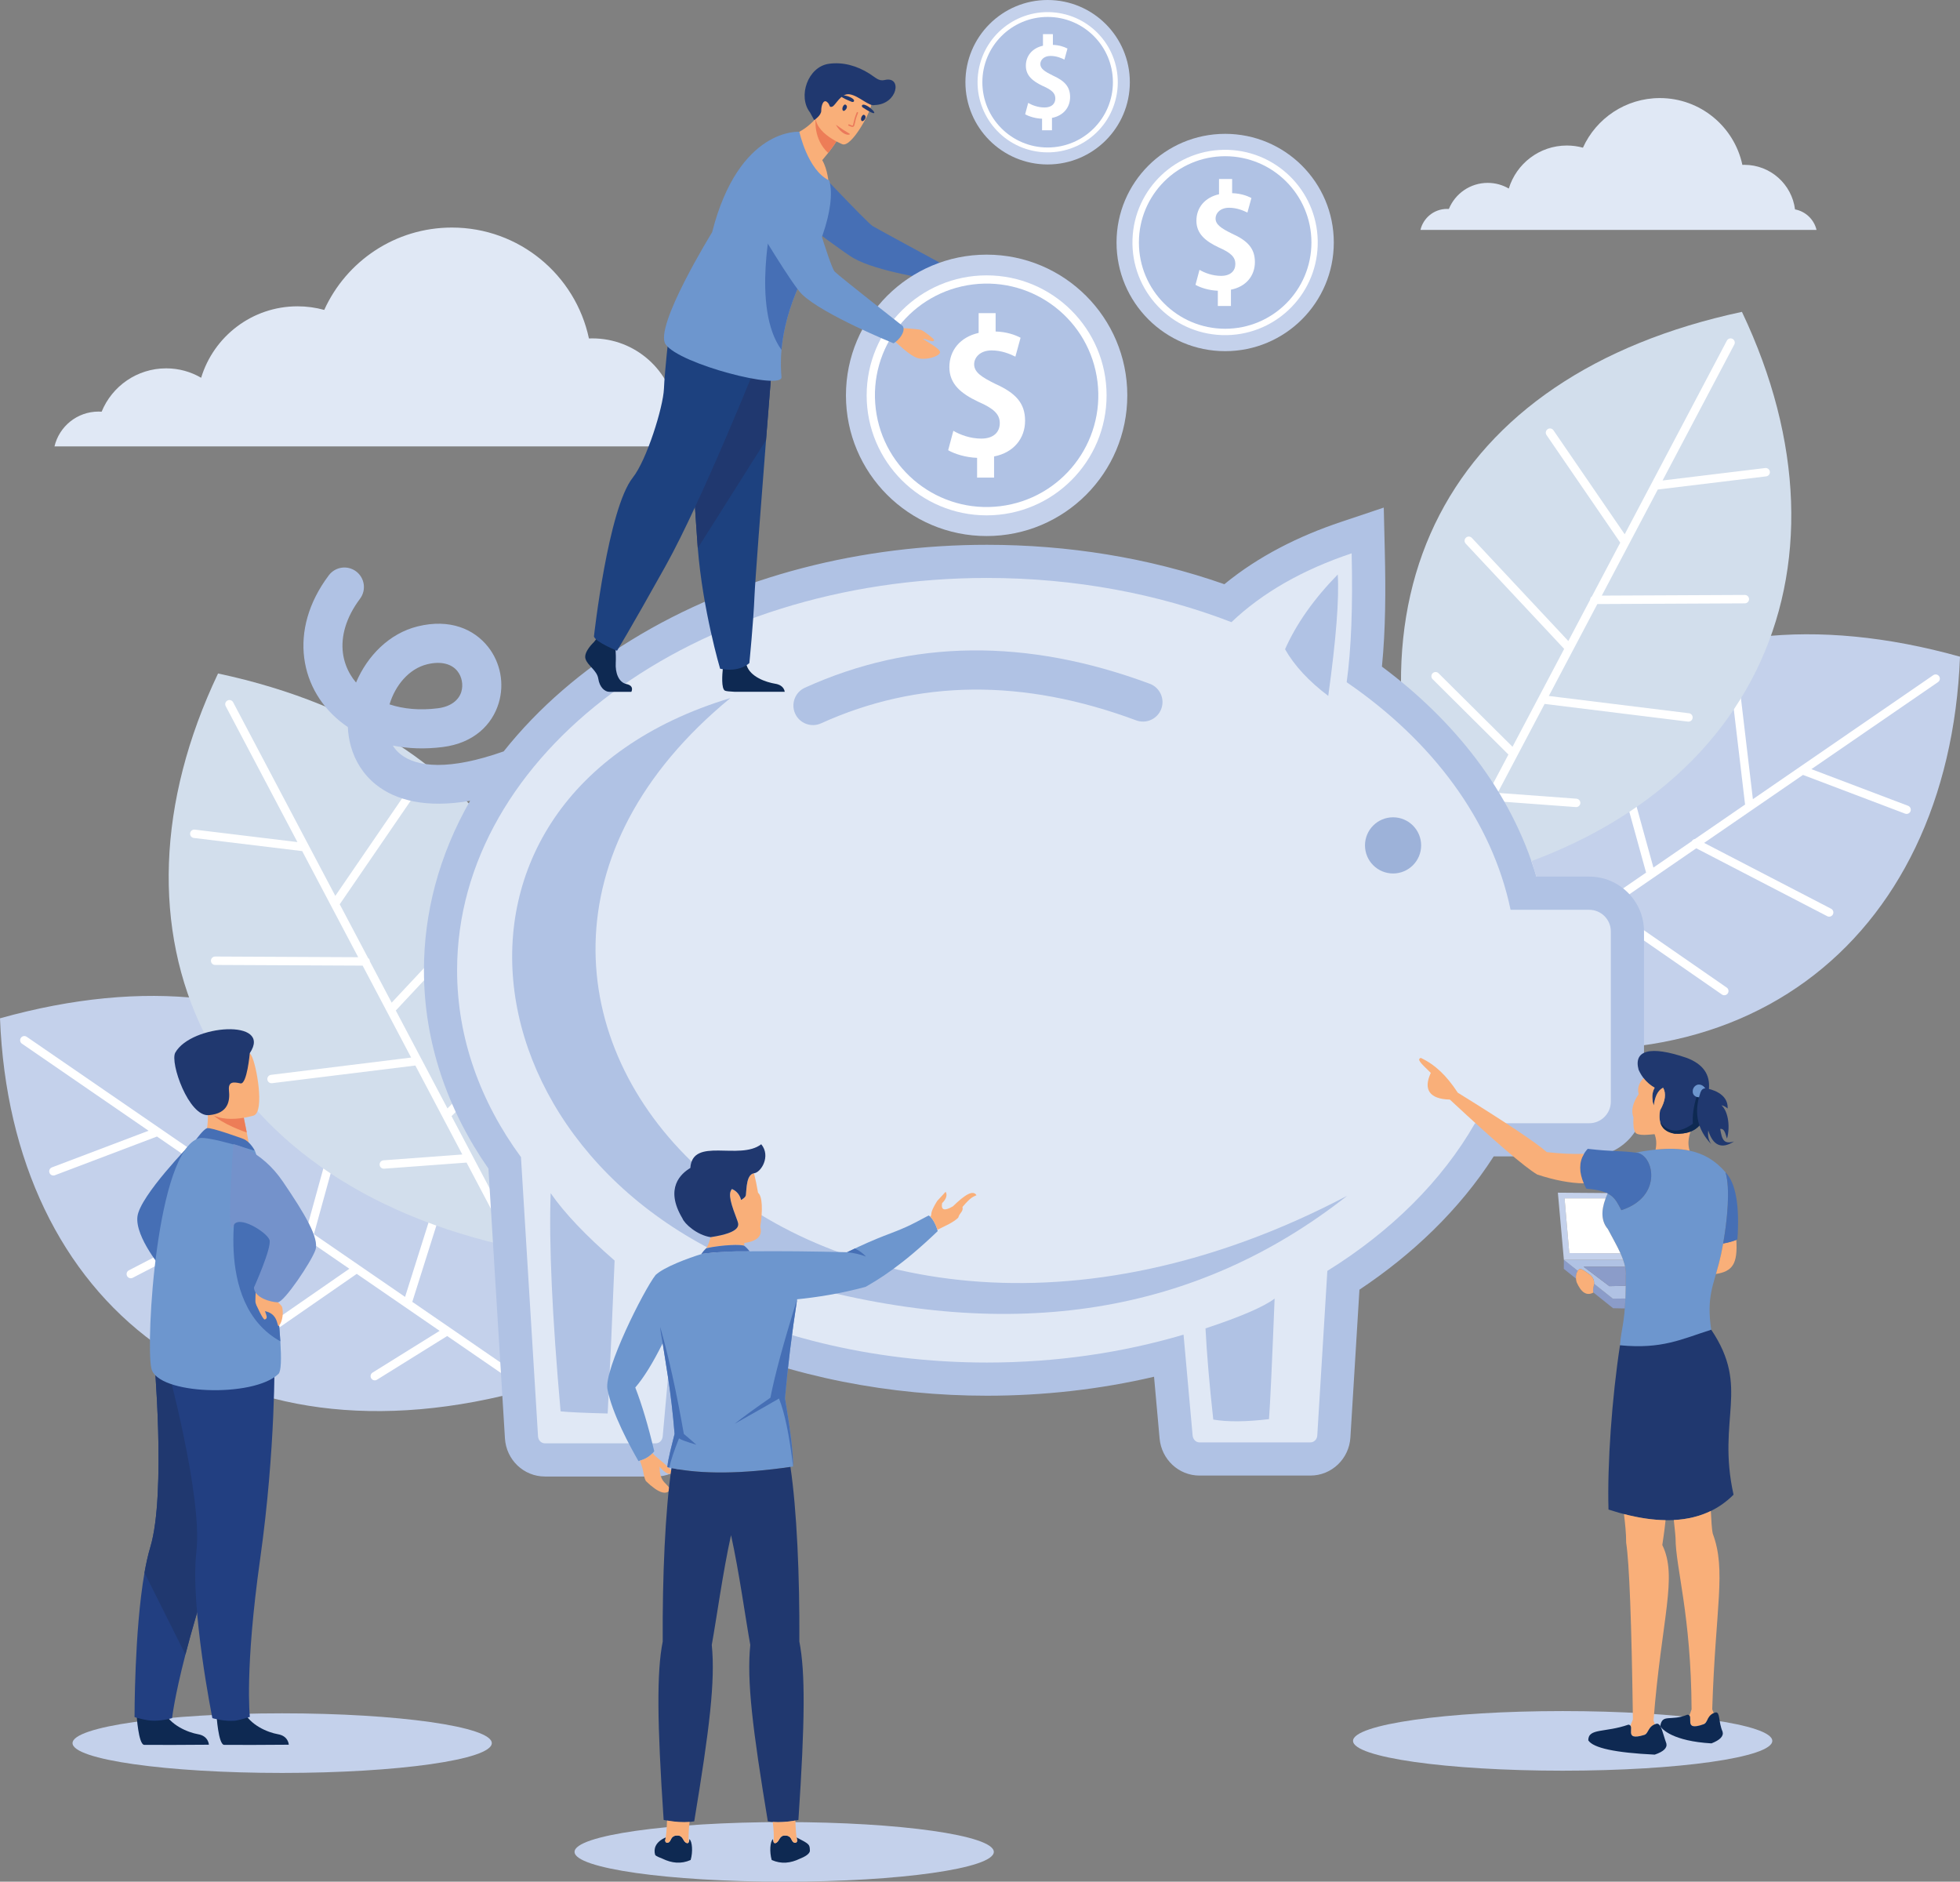 <?xml version="1.0" encoding="UTF-8"?><svg id="a" xmlns="http://www.w3.org/2000/svg" viewBox="0 0 1757.12 1686.57"><rect x="0" y="0" width="1757.12" height="1686.57" fill="#808080" stroke="none"/><path d="M0,912.71c9.98,256.06,200.59,409.49,475.97,331.83C445.83,969.09,261.25,839.74,0,912.71Z" style="fill:#c4d1eb; fill-rule:evenodd;"/><path d="M19.68,935.47c-1.71-1.18-2.15-3.52-.97-5.23,1.17-1.72,3.52-2.15,5.23-.97l161.72,111.15,13.28-112.19c.25-2.06,2.12-3.55,4.18-3.29,2.07,.24,3.54,2.12,3.3,4.18l-13.74,116.12,44.91,30.87c1.15,.15,2.22,.84,2.82,1.94l34.43,23.67,33.68-122.04c.55-2,2.63-3.18,4.63-2.62,2,.55,3.18,2.62,2.62,4.62l-34.37,124.55,40.36,27.73c.14,.09,.27,.18,.4,.28l40.99,28.17,28.14-89.17c.63-1.98,2.74-3.08,4.72-2.46,1.98,.63,3.08,2.74,2.45,4.72l-28.83,91.35,108.47,74.56c1.71,1.18,2.15,3.52,.97,5.23-1.18,1.71-3.52,2.15-5.23,.97l-72.93-50.13-62.92,39.15c-1.76,1.11-4.08,.57-5.18-1.19-1.1-1.76-.57-4.08,1.19-5.18l60.14-37.43-74.3-51.07-106.42,73.69c-1.71,1.19-4.06,.76-5.25-.95-1.19-1.71-.76-4.07,.96-5.25l104.07-72.07-38.19-26.24-.16-.11-38.44-26.42-117.41,60.87c-1.85,.96-4.13,.24-5.08-1.61-.96-1.85-.23-4.13,1.62-5.08l113.84-59.02-42.73-29.36-.22-.15-45.68-31.4-91.54,34.7c-1.94,.74-4.11-.25-4.85-2.18-.74-1.94,.24-4.11,2.18-4.85l86.67-32.85-113.52-78.03Z" style="fill:#fff; fill-rule:evenodd;"/><path d="M1757.12,588.58c-9.98,256.06-200.59,409.5-475.98,331.84,30.14-275.44,214.73-404.79,475.98-331.84Z" style="fill:#c4d1eb; fill-rule:evenodd;"/><path d="M1737.43,611.35c1.71-1.18,2.15-3.52,.97-5.23-1.18-1.71-3.52-2.15-5.23-.97l-161.72,111.15-13.28-112.19c-.25-2.06-2.12-3.54-4.19-3.3-2.06,.25-3.54,2.12-3.29,4.19l13.75,116.12-44.91,30.87c-1.16,.15-2.22,.84-2.82,1.94l-34.44,23.67-33.68-122.04c-.55-2-2.63-3.18-4.63-2.63-2,.56-3.18,2.63-2.63,4.63l34.37,124.55-40.36,27.74c-.14,.08-.27,.17-.4,.28l-40.99,28.17-28.13-89.17c-.63-1.98-2.74-3.08-4.72-2.45-1.98,.63-3.08,2.74-2.45,4.72l28.82,91.36-108.47,74.56c-1.71,1.17-2.15,3.52-.98,5.23,1.18,1.72,3.53,2.16,5.23,.97l72.94-50.13,62.92,39.16c1.76,1.1,4.07,.56,5.18-1.2,1.1-1.76,.57-4.08-1.2-5.18l-60.13-37.43,74.3-51.07,106.41,73.7c1.71,1.19,4.07,.75,5.25-.96,1.19-1.71,.76-4.07-.95-5.25l-104.07-72.06,38.19-26.25,.16-.1,38.43-26.42,117.42,60.86c1.85,.96,4.12,.24,5.08-1.61,.96-1.85,.24-4.12-1.61-5.08l-113.84-59.01,42.73-29.37,.22-.15,45.68-31.4,91.54,34.7c1.94,.74,4.11-.24,4.85-2.18,.74-1.94-.24-4.11-2.18-4.85l-86.67-32.85,113.53-78.03Z" style="fill:#fff; fill-rule:evenodd;"/><path d="M195.48,603.64c-110.08,231.41-12.53,455.81,267.43,514.93,101.22-257.94-2.18-458.22-267.43-514.93Z" style="fill:#d2deec; fill-rule:evenodd;"/><path d="M202.34,632.95c-.97-1.84-.27-4.11,1.58-5.09,1.83-.97,4.11-.26,5.08,1.57l91.6,173.54,63.86-93.19c1.18-1.71,3.53-2.15,5.24-.97,1.71,1.18,2.15,3.52,.97,5.24l-66.1,96.45,25.44,48.19c.96,.67,1.58,1.78,1.6,3.03l19.51,36.95,86.5-92.44c1.42-1.51,3.81-1.59,5.32-.17,1.51,1.42,1.6,3.8,.17,5.32l-88.28,94.34,22.86,43.31c.09,.14,.16,.28,.23,.43l23.22,43.99,66.32-65.91c1.47-1.47,3.85-1.46,5.32,.01,1.46,1.48,1.45,3.86-.03,5.32l-67.95,67.52,61.44,116.4c.97,1.84,.27,4.12-1.57,5.09-1.84,.97-4.12,.26-5.09-1.58l-41.31-78.28-73.9,5.46c-2.07,.16-3.88-1.4-4.03-3.47-.16-2.07,1.39-3.88,3.47-4.03l70.64-5.23-42.09-79.73-128.47,15.84c-2.07,.26-3.95-1.21-4.21-3.28-.25-2.07,1.21-3.95,3.28-4.2l125.63-15.5-21.63-40.98-.09-.16-21.77-41.25-132.25-.62c-2.08,0-3.76-1.71-3.75-3.79,.01-2.08,1.71-3.76,3.79-3.75l128.23,.61-24.21-45.85-.12-.23-25.87-49.02-97.18-11.78c-2.07-.25-3.53-2.12-3.29-4.18,.25-2.06,2.12-3.53,4.18-3.29l92.01,11.16-64.3-121.83Z" style="fill:#fff; fill-rule:evenodd;"/><path d="M1561.63,279.52c110.08,231.41,12.53,455.81-267.43,514.92-101.22-257.94,2.18-458.21,267.43-514.92Z" style="fill:#d2deec; fill-rule:evenodd;"/><path d="M1554.77,308.83c.97-1.84,.27-4.11-1.57-5.09-1.83-.97-4.11-.27-5.08,1.57l-91.6,173.54-63.87-93.19c-1.17-1.71-3.52-2.15-5.23-.98-1.71,1.18-2.15,3.52-.98,5.24l66.1,96.45-25.44,48.2c-.95,.67-1.58,1.78-1.6,3.03l-19.51,36.95-86.5-92.44c-1.43-1.52-3.81-1.6-5.32-.17-1.51,1.42-1.6,3.8-.18,5.32l88.28,94.34-22.86,43.31c-.08,.14-.16,.28-.23,.43l-23.22,43.99-66.33-65.91c-1.47-1.46-3.85-1.45-5.31,.02-1.46,1.47-1.45,3.85,.02,5.32l67.95,67.52-61.44,116.4c-.97,1.84-.27,4.11,1.57,5.08,1.84,.97,4.12,.27,5.08-1.57l41.32-78.27,73.9,5.46c2.07,.16,3.88-1.39,4.04-3.47,.16-2.07-1.4-3.88-3.47-4.04l-70.64-5.22,42.08-79.73,128.48,15.85c2.07,.26,3.95-1.21,4.2-3.28,.26-2.07-1.21-3.95-3.28-4.21l-125.62-15.49,21.63-40.98,.09-.16,21.77-41.25,132.25-.62c2.08-.01,3.76-1.71,3.75-3.79,0-2.08-1.71-3.76-3.79-3.75l-128.22,.6,24.21-45.85,.12-.23,25.88-49.02,97.18-11.78c2.06-.25,3.53-2.12,3.29-4.18-.25-2.06-2.12-3.53-4.18-3.29l-92.02,11.16,64.3-121.83Z" style="fill:#fff; fill-rule:evenodd;"/><path d="M835.36,239.33s13.66-3.12,15.96-2.97c2.29,.16,10.34,3.52,10.44,4.17,.11,.66-.27,1.19-1.66,1.28-1.39,.1-5.96-.49-5.68,.06,.29,.55,13.46,3.14,13.6,5.8,.15,2.65-7.06,7.58-13.16,7.91-6.09,.32-18.09-6.76-19.12-6.85-8.72-.76-.39-9.4-.39-9.4Z" style="fill:#f9af79; fill-rule:evenodd;"/><path d="M841.21,242.8c1.96-6.24,1.5-7.24,1.5-7.24,0,0-55.36-29.92-60.43-32.96-5.07-3.04-62.28-63.92-62.28-63.92l-58.6,16.13s90.69,69.09,103.68,76.52c21.48,12.29,71.21,19.25,71.21,19.25,0,0,3.38-2.88,4.92-7.77Z" style="fill:#466fb5; fill-rule:evenodd;"/><path d="M1238.88,597.49c63.99,47.52,115.85,111.48,138.5,188.22h47.38c27.04,0,49.07,22.02,49.07,49.06v152.64c0,27.04-22.02,49.07-49.07,49.07h-85.68c-30.78,47.94-72.99,87.94-120.35,119.46l-8.11,132.49c-1.17,19.04-16.71,34.12-35.88,34.12h-99.36c-18.86,0-34.14-14.63-35.82-33.27l-4.97-55.3c-49.03,11.45-99.45,17-149.77,17-86.21,0-173.68-16.41-252.96-51.07l-8.12,90.22c-1.68,18.63-16.95,33.27-35.81,33.27h-99.37c-19.17,0-34.71-15.08-35.88-34.12l-14.8-241.83c-36.65-52.64-57.82-113.19-57.82-177.82,0-25.62,3.35-51.06,9.92-75.82,7.16-26.98,17.89-52.37,31.46-76.06-39.2,6.82-66.7-.32-84.42-14.52-11.45-9.18-18.74-21.12-22.44-34.24-1.58-5.6-2.48-11.42-2.75-17.31-1.34-.9-2.65-1.84-3.92-2.79-9.75-7.32-17.77-16.16-23.73-26.11-6.03-10.06-9.96-21.26-11.47-33.16-2.97-23.45,3.53-49.28,22.06-73.96,5.8-7.73,16.76-9.3,24.49-3.5,7.73,5.8,9.29,16.76,3.5,24.49-12.67,16.88-17.21,33.77-15.34,48.58,.89,6.98,3.22,13.59,6.8,19.58,1.45,2.42,3.11,4.75,4.97,6.95,10.05-23.83,29.74-44.06,55.29-50.34,28.85-7.09,50.48,2.46,63.06,18.33,5.63,7.1,9.32,15.46,10.96,24.17,1.62,8.64,1.18,17.71-1.43,26.33-5.84,19.25-22.13,35.78-50.15,39.33-16.02,2.03-31.07,1.43-44.78-1.32,1.79,2.87,4.05,5.47,6.83,7.69,14.81,11.87,43.88,14.72,92.58-2.48,31.41-39.57,70.96-73.04,114.16-99.62,94.81-58.36,208.35-85.54,319.11-85.54,72.13,0,144.66,11.43,212.81,35.32,30.8-25.27,66.87-43.2,104.67-55.86l38.23-12.81,.95,40.31c.79,33.45,.75,68.51-2.59,102.25h0Zm-856.04-2.06c-16.3,4.01-28.57,18.99-33.63,35.91,12.42,4.1,27.06,5.55,43.31,3.49,12.15-1.54,18.91-7.71,21.05-14.77,.94-3.1,1.08-6.45,.46-9.73-.59-3.2-1.93-6.25-3.96-8.8-4.76-6.01-13.93-9.38-27.24-6.11Z" style="fill:#b0c2e4; fill-rule:evenodd;"/><path d="M884.81,518.02c79.06,0,153.6,14.31,219.18,39.61,27.69-26.34,63.61-46.9,107.75-61.69,1.12,47.62-.37,86.13-4.46,115.54,76.86,52.63,130.19,123.82,146.94,203.97h70.54c10.63,0,19.33,8.7,19.33,19.33v152.64c0,10.63-8.7,19.33-19.33,19.33h-102.41c-29.54,51.57-75.23,96.85-132.39,132.35l-9.03,147.53c-.21,3.4-2.8,6.19-6.2,6.19h-99.36c-3.39,0-5.89-2.82-6.19-6.19l-8.14-90.38c-54.49,16.12-113.95,25-176.23,25-104.14,0-200.44-24.82-278.72-66.88l-11.98,133.1c-.3,3.37-2.8,6.19-6.19,6.19h-99.37c-3.4,0-5.99-2.79-6.19-6.19l-15.32-250.36c-36.52-49.79-57.25-106.84-57.25-167.48,0-194.19,212.67-351.61,475.03-351.61Z" style="fill:#e0e8f5; fill-rule:evenodd;"/><path d="M736.02,648.35c-8.82,3.98-19.21,.04-23.19-8.78-3.97-8.83-.04-19.21,8.79-23.19,95.76-43.37,198.82-44.54,309.16-3.51,9.05,3.37,13.66,13.45,10.29,22.5-3.37,9.05-13.45,13.66-22.5,10.29-101.27-37.66-195.45-36.76-282.55,2.69Z" style="fill:#b0c2e4; fill-rule:evenodd;"/><path d="M1248.87,732.55c13.9,0,25.17,11.27,25.17,25.17s-11.27,25.18-25.17,25.18-25.17-11.27-25.17-25.18,11.27-25.17,25.17-25.17Z" style="fill:#9db2d9; fill-rule:evenodd;"/><path d="M1152.04,581.91c8.37,14.72,21.28,28.67,38.73,41.82,7-50.51,9.85-86.78,8.51-108.81-21.37,21.84-37.12,44.17-47.24,66.99Z" style="fill:#b0c2e4; fill-rule:evenodd;"/><path d="M654.8,625.66c-328.97,270.3,66,702.26,552.98,446.1-134.98,106.21-299.17,132.54-492.57,78.99-300.86-87.63-356.26-435.63-60.41-525.1Z" style="fill:#b0c2e4; fill-rule:evenodd;"/><path d="M502.57,1264.99c-7.57-85.13-10.53-150.31-8.9-195.56,12.19,17.66,31.29,37.8,57.31,60.41-1.94,48.54-4,94.24-6.2,137.09-21.18-.55-35.25-1.19-42.2-1.94Z" style="fill:#b0c2e4; fill-rule:evenodd;"/><path d="M1087.69,1272.35c-3.49-31.72-5.81-58.96-6.97-81.71,31.64-10.47,52.29-19.38,61.96-26.72-2.35,59.13-4.03,95.14-5.03,108.04-20.67,2.46-37.32,2.58-49.96,.39Z" style="fill:#b0c2e4; fill-rule:evenodd;"/><path d="M884.49,228.24c69.65,0,126.12,56.46,126.12,126.11s-56.46,126.11-126.12,126.11-126.11-56.46-126.11-126.11,56.46-126.11,126.11-126.11Z" style="fill:#c4d1eb; fill-rule:evenodd;"/><path d="M884.49,246.81c59.4,0,107.55,48.15,107.55,107.55s-48.15,107.55-107.55,107.55-107.54-48.15-107.54-107.55,48.15-107.55,107.54-107.55Z" style="fill:#fff; fill-rule:evenodd;"/><circle cx="884.49" cy="354.35" r="100.13" transform="translate(-36.67 110.72) rotate(-7.02)" style="fill:#b0c2e4;"/><path d="M914.93,302.71c-5.12-2.64-12.42-5.28-22.36-5.59v-16.46h-15.22v17.71c-16.46,3.73-26.25,15.53-26.25,30.75s10.72,23.76,25.78,30.91c14.29,6.21,19.41,11.34,19.41,19.26s-5.43,13.83-16.61,13.83c-9.79,0-18.95-3.42-25.01-6.99l-4.65,17.4c5.9,3.42,15.99,6.52,25.93,6.83v17.71h15.22v-18.95c17.55-3.42,27.8-16.15,27.8-31.99s-8.39-24.86-26.71-33.08c-12.27-6.06-18.95-10.41-18.95-17.55,0-6.06,5.28-12.43,15.69-12.43,9.01,0,16.61,3.26,21.27,5.59l4.66-16.93Z" style="fill:#fff; fill-rule:evenodd;"/><path d="M1098.35,119.96c53.79,0,97.39,43.6,97.39,97.39s-43.6,97.4-97.39,97.4-97.39-43.61-97.39-97.4,43.6-97.39,97.39-97.39Z" style="fill:#c4d1eb; fill-rule:evenodd;"/><ellipse cx="1098.35" cy="217.35" rx="83.06" ry="83.06" transform="translate(845.97 1308.18) rotate(-88.17)" style="fill:#fff;"/><path d="M1098.35,140.02c42.7,0,77.33,34.62,77.33,77.32s-34.62,77.33-77.33,77.33-77.33-34.62-77.33-77.33,34.62-77.32,77.33-77.32Z" style="fill:#b0c2e4; fill-rule:evenodd;"/><path d="M1121.86,177.46c-3.96-2.04-9.6-4.07-17.27-4.32v-12.71h-11.75v13.67c-12.71,2.88-20.27,11.99-20.27,23.75s8.28,18.35,19.91,23.87c11.04,4.8,15,8.75,15,14.87s-4.2,10.67-12.83,10.67c-7.56,0-14.63-2.64-19.31-5.4l-3.6,13.43c4.56,2.64,12.36,5.04,20.03,5.28v13.68h11.76v-14.63c13.55-2.64,21.47-12.48,21.47-24.71s-6.48-19.19-20.63-25.55c-9.48-4.68-14.63-8.04-14.63-13.56,0-4.68,4.08-9.59,12.12-9.59,6.95,0,12.83,2.52,16.43,4.32l3.6-13.08Z" style="fill:#fff; fill-rule:evenodd;"/><path d="M939.19,0c40.7,0,73.7,32.99,73.7,73.7s-33,73.7-73.7,73.7-73.7-33-73.7-73.7S898.49,0,939.19,0Z" style="fill:#c4d1eb; fill-rule:evenodd;"/><circle cx="939.19" cy="73.7" r="62.85" transform="translate(716 988.96) rotate(-80.78)" style="fill:#fff;"/><path d="M939.19,15.18c32.32,0,58.52,26.2,58.52,58.51s-26.2,58.51-58.52,58.51-58.51-26.2-58.51-58.51,26.2-58.51,58.51-58.51Z" style="fill:#b0c2e4; fill-rule:evenodd;"/><path d="M956.98,43.51c-3-1.54-7.26-3.08-13.07-3.27v-9.62h-8.9v10.35c-9.62,2.18-15.34,9.08-15.34,17.97s6.26,13.89,15.07,18.06c8.34,3.63,11.35,6.62,11.35,11.25s-3.18,8.08-9.71,8.08c-5.72,0-11.07-2-14.62-4.09l-2.72,10.17c3.45,2,9.35,3.81,15.16,3.99v10.35h8.89v-11.07c10.26-2,16.25-9.44,16.25-18.7s-4.9-14.53-15.61-19.34c-7.18-3.54-11.07-6.08-11.07-10.25,0-3.54,3.08-7.26,9.16-7.26,5.27,0,9.71,1.91,12.44,3.27l2.72-9.9Z" style="fill:#fff; fill-rule:evenodd;"/><path d="M638.35,400.13H48.84c4.23-17.91,20.31-31.23,39.52-31.23,.92,0,1.85,.03,2.76,.1,9.31-22.79,31.7-38.85,57.85-38.85,11.44,0,22.15,3.08,31.36,8.45,11.24-37.06,45.67-64.05,86.41-64.05,8.28,0,16.32,1.13,23.94,3.23,19.72-43.54,63.55-73.82,114.46-73.82,60.37,0,110.79,42.62,122.84,99.41,1.03-.04,2.03-.07,3.06-.07,38.68,0,70.59,28.92,75.31,66.31,15.78,2.95,28.35,15.03,32.01,30.54Z" style="fill:#e0e8f5; fill-rule:evenodd;"/><path d="M1628.5,206.07h-355.08c2.55-10.79,12.24-18.82,23.81-18.82,.55,0,1.11,.02,1.66,.06,5.61-13.73,19.1-23.4,34.84-23.4,6.89,0,13.34,1.86,18.89,5.09,6.77-22.32,27.51-38.57,52.05-38.57,4.99,0,9.83,.68,14.42,1.94,11.88-26.22,38.28-44.47,68.94-44.47,36.36,0,66.73,25.67,73.99,59.88,.62-.02,1.22-.04,1.84-.04,23.3,0,42.52,17.42,45.36,39.94,9.5,1.78,17.08,9.05,19.28,18.39Z" style="fill:#e0e8f5; fill-rule:evenodd;"/><path d="M252.96,1535.65c103.79,0,187.93,11.96,187.93,26.72s-84.14,26.72-187.93,26.72-187.93-11.97-187.93-26.72,84.14-26.72,187.93-26.72Z" style="fill:#c4d1eb; fill-rule:evenodd;"/><path d="M703.01,1633.13c103.79,0,187.93,11.96,187.93,26.72s-84.14,26.72-187.93,26.72-187.93-11.97-187.93-26.72,84.14-26.72,187.93-26.72Z" style="fill:#c4d1eb; fill-rule:evenodd;"/><path d="M1400.91,1533.63c103.79,0,187.93,11.96,187.93,26.72s-84.14,26.72-187.93,26.72-187.93-11.97-187.93-26.72,84.14-26.72,187.93-26.72Z" style="fill:#c4d1eb; fill-rule:evenodd;"/><path d="M587.73,1142.78c7.67-7.18,29.09-15.1,41.84-19.01,13.33-1.73,27.9-2.48,43.7-2.23,26.73-.25,55.45,.02,86.16,.83,30.31-14.75,38.36-16.03,53.71-22.99,4.54-2.06,12.79-6.39,19.38-9.95,3.04,1.52,6.89,8.3,8.12,14.02-32.22,30.95-52.88,43.21-64.64,49.96-22.77,6.15-44.67,9.5-61.38,11.13-4.78,30.66-8.4,60.2-10.86,88.66,5.07,29.99,7.48,50.4,7.24,61.24-46.83,6.92-84.41,7.11-112.74,.55,.81-8.58,4.34-20.62,6.5-29.85-3.1-38.46-8.02-63.44-10.68-81.21-8.71,17.59-16.89,30.82-24.55,39.69,6,15.51,11.67,34.56,17,57.11-3.31,4.35-8.03,7.31-14.16,8.85-7.44-12.93-23.61-42.5-27.83-64.56-3.03-17.64,32.41-88.41,43.2-102.25Z" style="fill:#6d96ce; fill-rule:evenodd;"/><path d="M667.27,1116.62c-2.87-1.35-18.51-1.07-34.14,2.14,1.69-2.54,3-5.84,3.94-9.89,27.88-4.18,25.16-11.09,24.13-14.23-5.63-14.96-9.03-24.41-4.99-28.91,2.08,.98,6.46,3.26,8.17,9.84,1.76-1.06,4-2.47,4.29-4.47,.66-5.98,.46-18.45,7.31-19.49,1.36,5.48,2.55,11.3,3.6,17.45,3.92,3.13,4.33,15.75,1.94,30.47,2.27,8.13-2.5,12.98-14.32,14.56l.06,2.54Z" style="fill:#f9af79; fill-rule:evenodd;"/><path d="M661.21,1094.64c1.02,3.14,3.75,10.05-24.13,14.23-12.46-1.9-23.51-12.16-25.28-16.81-16.29-27.23-1.15-40.27,7.09-45.21,1.82-28.23,44.14-6.35,63.55-21.25,8.86,10.6-.16,25.31-6.44,25.99-6.85,1.04-6.65,13.51-7.31,19.49-.29,2-2.53,3.4-4.29,4.47-1.71-6.58-6.09-8.86-8.17-9.84-4.04,4.5-.64,13.95,4.99,28.91Z" style="fill:#20386f; fill-rule:evenodd;"/><path d="M633.13,1118.76c-1.56,1.46-3.1,3.23-4.52,5.31l.96-.29c12.98-1.69,27.11-2.44,42.43-2.25-1.54-2.02-3.21-3.72-4.73-4.91-2.87-1.35-18.51-1.07-34.14,2.14Z" style="fill:#466fb5; fill-rule:evenodd;"/><path d="M840.34,1102.27c8.02-3.95,14.23-6.62,18.65-10.79,1.6-5.07,4.71-5.27,3.89-9.72,7.4-8.69,9.1-8.86,12.53-10.47-3.03-4.86-9.92-.95-21.11,9.93-7.6,4.46-10.84,3.51-9.72-2.84,4.57-4.42,4.5-8.14,3.14-10.17-.61,.56-3.09,3.55-7.5,8.15-3.14,4.95-5.44,9.62-5.34,12.08-.1,.85-.38,1.54-.8,2.18,2.46,2.37,5.06,7.19,6.26,11.65Z" style="fill:#f9af79; fill-rule:evenodd;"/><path d="M585.07,1302.46c3.21,3.98,7.12,6.03,13.24,11.91l-.06,.64,.94,.22c1.36,1.35,2.83,2.88,4.42,4.67-3.19,2.57-7.26,.81-12.21-5.29-.24,6.76,1.52,11.8,5.29,15.12,1.86,2.13,3.36,3.77,4.52,4.93-3.54,6.03-10.92,3.66-22.15-7.14-2.23-4.22-1.99-8.37-3.33-12.19-.52-1.92-1.13-3.84-2.05-6.09,4.65-1.37,8.43-3.62,11.35-6.73l.03-.04Z" style="fill:#f9af79; fill-rule:evenodd;"/><path d="M601.97,1315.82c-5.6,37.95-8.22,97.75-7.85,155.45-5.4,27.39-5.12,71.16,.83,159.95,10.56,2.12,19.7,2.54,27.42,1.25,13.73-82.84,18.97-126.01,15.73-158.14,4.19-23.07,9.95-65.39,17.26-98.38,7.31,32.98,13.07,75.31,17.26,98.38-3.24,32.12,2.01,75.3,15.73,158.14,7.73,1.29,16.87,.87,27.42-1.25,5.96-88.79,6.24-132.56,.84-159.95,.37-58.21-2.3-118.58-8-156.46-43.72,6.29-79.27,6.63-106.64,1.02Z" style="fill:#20386f; fill-rule:evenodd;"/><path d="M692.95,1648.42c-2.61,2.04-3.23,11.51-1.12,18.7,8.6,3.84,17,2.83,25.2-1.14,4.14-1.6,9.13-4.33,9.03-7.31-.18-5.64-.31-5.76-11.91-11.78,.17,1.15,.36,2.2,.57,3.17h0c-.5,1.33-1.53,2.33-3.47,1.09-2.12-1.39-1.41-5.89-7.44-5.99-4.99-.08-5.04,4.69-7.48,6.28-2.67,1.86-3.25-.92-3.38-3.02Z" style="fill:#0e2952; fill-rule:evenodd;"/><path d="M618.04,1648.4c2.61,2.03,3.24,11.51,1.12,18.7-8.6,3.84-17,2.83-25.2-1.14-1.26-.61-6.26-2.21-6.66-3.58-1.4-4.84-.19-11.29,9.55-15.51-.17,1.15-.36,2.21-.57,3.18h0c.51,1.33,1.54,2.33,3.47,1.08,2.12-1.39,1.41-5.89,7.44-5.99,4.99-.08,5.04,4.69,7.48,6.28,2.67,1.86,3.25-.92,3.37-3.02Z" style="fill:#0e2952; fill-rule:evenodd;"/><path d="M692.76,1633c.91,7.04,1.15,13.07,.74,18.09,.47,.96,1.31,1.4,2.83,.35,2.44-1.6,2.49-6.37,7.48-6.28,6.03,.1,5.31,4.6,7.44,5.99,1.94,1.25,2.96,.24,3.47-1.09-.93-4.33-1.49-10.44-1.68-18.33-7.5,1.33-14.27,1.75-20.27,1.27Z" style="fill:#f9af79; fill-rule:evenodd;"/><path d="M618.23,1632.98c-.91,7.04-1.15,13.07-.74,18.09-.47,.96-1.32,1.41-2.83,.35-2.44-1.6-2.49-6.37-7.48-6.28-6.03,.1-5.31,4.6-7.44,5.99-1.94,1.25-2.96,.25-3.47-1.08,.93-4.33,1.49-10.45,1.69-18.33,7.5,1.33,14.26,1.75,20.27,1.27Z" style="fill:#f9af79; fill-rule:evenodd;"/><path d="M714.61,1164.56c-11.91,38.04-19.89,67.45-23.96,88.22-15.24,10.59-25.93,18.39-32.07,23.38,21.57-12.16,34.82-19.71,39.78-22.66,5.08,12.57,9.29,32.89,12.63,60.96,.25-10.84-2.16-31.25-7.24-61.24,2.47-28.46,6.09-58.01,10.86-88.66h0Zm51.85-45.55c4.21,2.14,7.49,4.56,9.85,7.24-5.1-1.99-10.73-3.28-16.89-3.87,2.49-1.21,4.83-2.33,7.03-3.37h0Zm-174.61,70.31c.18,3.08,.91,7.95,2.22,14.63,2.65,17.77,7.58,42.75,10.68,81.21-2.16,9.22-5.69,21.27-6.5,29.85,.59,.14,1.19,.27,1.79,.41,1.3-6.28,4.2-15.01,8.68-26.18,1.81,1.25,6.99,3.14,15.55,5.66-3.75-3.32-7.49-6.53-11.21-9.64-6.57-37.47-13.64-69.45-21.21-95.94Z" style="fill:#466fb5; fill-rule:evenodd;"/><path d="M1441.42,1101.56c-6.4-7.44-6.45-18.07-.18-31.85,6.52,3.31,8.74,8.29,12.27,14.98,38.46-12.35,28.74-51.15,12.76-51.6,39.1-7.44,62.73-3.19,80.59,17.57,6.01,19.17-1.16,64.21-5.76,81.2-4.87,19.62-11.46,30.59-7,59.99-20.77,14.95-26.63,30.5-81.8,13.93,1.23-16.96,5.4-21.1,5.18-61.5,1.41-13.32-8.99-28.98-16.06-42.72Z" style="fill:#6d96ce; fill-rule:evenodd;"/><path d="M1452.3,1205.77c37.82,3.64,54.99-5.45,81.8-13.93,35.25,52.27,4.85,79.24,20,147.85-25,25.09-62.37,29.54-112.1,13.32-1.18-40.52,3.06-100.11,10.3-147.24Z" style="fill:#20386f; fill-rule:evenodd;"/><path d="M1533.74,1354.29c.52,8.13,.68,15.32,1.76,20.37,12.29,32.97,2.42,65.28-.51,157.44,.44,1.16,.9,2.27,1.4,3.32-6.17,2.72-5.4,8.67-9.07,9.99-17.14,6.2-10.04-4.74-12.86-7.8,.77-1.9,1.45-3.76,2.03-5.57-.46-84.95-14.33-127.01-14.38-153.44-.17-4.03-1.23-12.4-1.57-16.2h.1c12.27-.65,23.31-3.35,33.1-8.12Z" style="fill:#f9af79; fill-rule:evenodd;"/><path d="M1544.25,1552.07c-3.86-9.14-2.01-17.48-6.15-17.27-8.04,2.3-6.81,9.18-10.78,10.61-19.42,7.01-7.72-7.96-14.59-8.54-15,6.18-22.54-1.17-24.31,10.16,1.34,2.89,11.32,13.55,45.89,15.56,7.8-3.05,11.11-6.56,9.95-10.52Z" style="fill:#0e2952; fill-rule:evenodd;"/><path d="M1493.17,1362.54c-.96,9.45-2.16,16.74-2.93,22.28,14,28.5-.64,65.32-7.87,157.23,.38,1.19,.79,2.31,1.24,3.39-6.29,2.42-5.81,8.41-9.53,9.56-17.4,5.38-9.8-5.21-12.48-8.39,.86-1.87,1.62-3.69,2.29-5.46-1.21-87.53-3.23-140.34-6.06-158.45,.05-8.51-.98-17.36-1.96-25.63,13.43,3.48,25.86,5.3,37.31,5.46Z" style="fill:#f9af79; fill-rule:evenodd;"/><path d="M1493.86,1562.62c-3.42-9.31-4.37-17.72-8.51-17.7-8.14,1.92-7.23,8.84-11.27,10.09-19.72,6.1-7.33-8.32-14.17-9.22-21.2,7.39-36.02,2.95-36.04,14.07,4.42,6.87,24.28,11.13,59.57,12.81,7.94-2.68,11.42-6.04,10.43-10.05Z" style="fill:#0e2952; fill-rule:evenodd;"/><path d="M1453.51,1084.68c38.46-12.35,28.74-51.15,12.76-51.6-15.57-1.96-19.23-.68-42.9-3.38-8.6,9.42-9.02,21.32-1.25,35.7,23.34,1.95,25.62,8.33,31.39,19.28Z" style="fill:#466fb5; fill-rule:evenodd;"/><path d="M1420,1034.19c-9.74,.35-20.85-.16-33.31-1.54-9.79-8.64-36.41-26.42-79.84-53.31-10-15.25-20.19-25.08-33.17-31.15-3.18,1.36-1.32,3.53,9.03,13.46-6.93,14.77-1.25,23.48,17.06,23.89,40.86,38.02,66.94,60.39,78.24,67.14,15.44,5.12,29.39,7.78,41.82,7.97-4.36-10.17-4.29-18.98,.19-26.46Z" style="fill:#f9af79; fill-rule:evenodd;"/><path d="M1538.34,1141.88c14.88-2.38,19.57-8.99,18.26-30.59-2.79,1.11-7.39,2.48-11.8,3.29-1.23,6.96-2.55,13-3.7,17.27-.49,1.99-2.24,8.19-2.76,10.03Z" style="fill:#f9af79; fill-rule:evenodd;"/><path d="M1544.8,1114.57c4.41-.81,8-1.76,10.8-2.87,.71-.29,1.37-.57,1.98-.87,2.09-30.48-1.49-50.54-10.72-60.18,4.5,14.35,1.62,43.19-2.05,63.92Z" style="fill:#466fb5; fill-rule:evenodd;"/><path d="M1501.26,1016.12c20.07,1.12,29.92-9.99,29.54-33.32,.62-2.35,1.03-4.6,1.23-6.75,1.21-13.05-5.36-22.32-19.71-27.79-33.59-11.63-48.03-6.57-43.32,10.61,3.17,7.04,7.97,12.4,14.39,16.05-1.85,3.32-2.46,7.06-1.82,11.21-.05,1.14,.3,2.71,1.06,4.69,1.03-8.38,3.81-13.68,8.33-15.9,2.95,5.16,2.05,11.92-2.72,20.3-2.07,12.09,2.27,19.05,13.02,20.9Z" style="fill:#20386f; fill-rule:evenodd;"/><path d="M1542.13,1011.86c4.27-.76,4.97,6.06,6.15,8.64,3.22-12.09,.38-25.36-5.06-29.83,1.75,.25,3.61,1.2,5.6,2.88,.74-13.67-15.43-17.6-19.68-18.04-2.16-.23-3.73,1-4.71,3.65-6.12,17.77-2.89,33.23,9.7,46.35-2.39-3.46-3.29-7.55-2.73-12.28,4.32,13.7,12.05,16.98,23.18,9.85-9.2,2.78-10.85-1.57-12.45-11.23Z" style="fill:#20386f; fill-rule:evenodd;"/><path d="M1528.82,975.53c-1.51-2.18-3.78-3.88-6.95-3.33-5.04,1.57-5.74,8.25-2.09,10.34,1.03,.74,2.22,1,3.29,1.11,.39-1.48,.84-2.97,1.36-4.48,.93-2.5,2.39-3.72,4.39-3.64Z" style="fill:#6d96ce; fill-rule:evenodd;"/><path d="M1514.75,1031.34c-1.66-5.06-1.38-10.77,.83-17.1-3.99,1.57-8.77,2.2-14.32,1.88-10.75-1.85-15.09-8.81-13.02-20.9,4.77-8.38,5.68-15.14,2.72-20.3-4.52,2.22-7.3,7.53-8.33,15.9-.76-1.99-1.11-3.55-1.06-4.69-.64-4.15-.03-7.89,1.82-11.21-3.92-2.23-7.24-5.1-9.96-8.6-4.31,4.48-5.76,9.26-4.37,14.35-5.41,7.89-6.98,14.86-4.69,20.9-.38,6.4,.13,10.8,1.51,13.22,2.19,3.83,13.49,2.03,17.42,1.77,1.66,4.18,1.96,8.79,.91,13.82,11.65-1.19,21.7-.94,30.53,.94Z" style="fill:#f9af79; fill-rule:evenodd;"/><path d="M1402,1129.21l-.08,8.06,10.91,8.71c-.21-2.64,.31-4.95,1.58-6.93l-12.42-9.84h0Zm26.5,29.28l17.65,14.08,10.49,.19c.21-2.65,.39-5.59,.53-8.91l-11.32,.12-16.8-13.32c-.04,.54-.12,1.09-.25,1.65-.7,3.04-.8,5.1-.3,6.18Z" style="fill:#8b9cc9; fill-rule:evenodd;"/><path d="M1402,1129.21l12.42,9.84c.2-.32,.43-.64,.67-.94,1.86-1.95,4.79,.46,10.61,4.65,2.47,2.19,3.58,4.82,3.35,7.89l16.8,13.32,11.32-.12c.14-3.38,.25-7.16,.29-11.4l-14.68,.35-23.13-17.45h37.24c-.43-2.03-1.03-4.07-1.77-6.14h-53.12Z" style="fill:#b0c2e4; fill-rule:evenodd;"/><path d="M1419.65,1135.35l23.13,17.45,14.68-.35c.02-2.55,.03-5.27,.01-8.18,.31-2.88,.06-5.88-.59-8.92h-37.24Z" style="fill:#8b9cc9; fill-rule:evenodd;"/><path d="M1402,1129.21h53.12c-.68-1.94-1.49-3.9-2.37-5.85l-45.9-.2-4.24-49.08h36.81c.53-1.43,1.13-2.88,1.81-4.37-.25-.13-.5-.25-.78-.38l-43.83-.33,5.38,60.21Z" style="fill:#c4d1eb; fill-rule:evenodd;"/><path d="M1406.85,1123.16l45.9,.2c-3.32-7.39-7.76-14.84-11.34-21.8-5.7-6.63-6.37-15.8-1.99-27.48h-36.81l4.24,49.08Z" style="fill:#fff; fill-rule:evenodd;"/><path d="M1428.52,1158.49c-5.94,3.28-10.96,.2-15.09-9.25-1.24-4.52-.68-8.23,1.67-11.13,1.86-1.95,4.79,.46,10.61,4.65,2.9,2.58,3.94,5.76,3.1,9.54-.7,3.04-.8,5.1-.29,6.18Z" style="fill:#f9af79; fill-rule:evenodd;"/><path d="M1517.61,1007.23c-.43-7.42,.66-15.45,3.26-24.09,.73,.3,1.49,.43,2.2,.51-2.35,9-2.18,17.38,.48,25.13-2.17,2.4-4.83,4.22-7.98,5.46-3.99,1.57-8.77,2.2-14.32,1.88-7.05-1.21-11.34-4.62-12.88-10.23,7.4,9.48,17.15,9.93,29.24,1.34Z" style="fill:#0e2952; fill-rule:evenodd;"/><path d="M532.46,575.48s-9.43,8.73-7.59,14.94c1.84,6.21,10.36,10.35,11.5,17.93,1.15,7.59,5.74,11.73,9.88,11.73h19.74s3.04-5.34-4.32-6.95c-7.36-1.61-10.12-10.52-9.67-18.8,.46-8.28-.69-19.31-.69-19.31l-15.63-3.68-3.22,4.14Z" style="fill:#0e2952; fill-rule:evenodd;"/><path d="M649.94,619.04c.96,.48,4.32,.81,8.94,1.03h44.61c-.15-1.33-1.19-6.06-8.49-7.23-8.24-1.34-22.52-6.13-25.7-16.68-.11-.33-.2-.68-.29-1.03-2.52-11.26-20.91,3.45-20.91,3.45,0,0-.05,.45-.13,1.22-.44,4.14-1.52,17.51,1.96,19.24Z" style="fill:#0e2952; fill-rule:evenodd;"/><path d="M692.82,317.72s-2.8,34.85-6.08,76.75c-4.46,56.91-9.82,126.81-10.36,140.06-.91,23-4.59,59.78-4.59,59.78,0,0-8.73,8.74-26.21,5.06,0,0-15.58-52.51-20.02-108.07-.07-.91-.14-1.83-.2-2.74-4.14-56.57-10.57-175.66-10.57-175.66l78.04,4.83Z" style="fill:#1d417f; fill-rule:evenodd;"/><path d="M692.82,317.72s-2.8,34.85-6.08,76.75l-61.19,96.82c-.07-.91-.14-1.83-.2-2.74-4.14-56.57-10.57-175.66-10.57-175.66l78.04,4.83Z" style="fill:#20386f; fill-rule:evenodd;"/><path d="M680.06,321.86s-50.35,126.23-83.45,185.54c-33.11,59.32-43.46,75.86-43.46,75.86,0,0-18.96-7.58-20.69-12.75,0,0,12.66-114.52,34.83-142.43,12.53-15.78,27.25-63.11,27.93-79.66,.7-16.56,4.48-49.32,4.48-49.32l80.36,22.76Z" style="fill:#1d417f; fill-rule:evenodd;"/><path d="M702.24,123.15s20.54,36.15,40.63,40.86c0,0-.84-12.14-5.73-20.45,2.01-2.36,3.77-4.53,5.29-6.47,5.05-6.48,7.45-10.44,7.45-10.44l-6.82-18.32-4.62-12.43c-2.22,4.03-4.67,7.47-7.23,10.41-13.16,15.13-28.98,16.84-28.98,16.84Z" style="fill:#f9af79; fill-rule:evenodd;"/><path d="M731.22,106.32s-2.46,18.11,11.21,30.78c5.05-6.48,7.45-10.44,7.45-10.44l-6.82-18.32c-7.3-2.23-11.84-2.02-11.84-2.02Z" style="fill:#ed7d57; fill-rule:evenodd;"/><path d="M755.3,129.32s-30.7-11.96-22.96-30.96c7.75-19.01,9.01-33.35,28.93-26.51,19.93,6.83,20.76,15.63,19.72,22.6-1.04,6.97-17.51,37.49-25.69,34.87Z" style="fill:#f9af79; fill-rule:evenodd;"/><path d="M596.73,308.64c12.38,17.81,104.96,41.59,103.87,29.27-.43-4.72-.98-13.03,.01-24.31,.23-2.64,.55-5.44,.98-8.4,2.35-16.19,7.94-37.01,20.4-61.11,.93-1.8,1.9-3.63,2.91-5.47,5.13-9.33,9.5-19.2,12.84-28.84,6.41-18.53,9-36.27,5.76-47.86,0-.06-.03-.11-.05-.16-19.35-8.95-26.85-43.65-26.85-43.65,0,0-54.13-4.18-78.19,90.04,0,0-52.46,85-41.69,100.49Z" style="fill:#6d96ce; fill-rule:evenodd;"/><path d="M700.61,313.6c.23-2.64,.55-5.44,.98-8.4,2.35-16.19,7.94-37.02,20.4-61.11-2.14-12.97-5.09-23.75-8.33-28.61-13.17-19.73-20.84-22.82-20.84-22.82,0,0-19.75,83.28,7.79,120.93Z" style="fill:#466fb5; fill-rule:evenodd;"/><path d="M804.68,293.79s18.26,.95,21.1,1.97c2.84,1.02,11.73,8.12,11.63,8.97-.1,.85-.77,1.38-2.54,1.01-1.78-.38-7.31-2.75-7.15-1.95,.18,.8,15.78,8.76,15.02,12.13-.76,3.38-11.58,6.99-19.36,5.23-7.78-1.77-20.3-14.94-21.56-15.42-10.67-4.07,2.87-11.94,2.87-11.94Z" style="fill:#f9af79; fill-rule:evenodd;"/><path d="M808.13,300.71c3.65-5.91,1.02-8.61,1.02-8.61,0,0-56.42-44.18-60.84-48.64-4.42-4.47-24.9-75.53-24.9-75.53,0,0-7.05-28.76-23.57-31.93-14.35-2.76-24.26,4.34-30.75,12.67-7.74,9.92-8.49,23.6-2.08,34.41,14.41,24.27,43.47,72.46,51.95,80.69,18.88,18.32,82.08,43.92,82.08,43.92,0,0,4.22-2.34,7.09-6.99Z" style="fill:#6d96ce; fill-rule:evenodd;"/><path d="M743.11,57.16c12.51-1.74,25.07,1.7,36.45,8.92,5.53,3.51,8.22,6.92,13.58,5.63,15.98-3.84,11.77,21.77-8.93,22.44-4.98,1.53-14.15-8.27-22.38-9.61-8.24-1.35-12.7,10.14-15.84,11.08-3.13,.96-1.35-1.65-4.64-4.27-3.3-2.61-5.18,3.53-5.11,7.86,.07,4.33-6.35,8.42-6.35,8.42l-3.76-6.9c-11.09-14.28-1.93-40.95,16.99-43.57Z" style="fill:#20386f; fill-rule:evenodd;"/><path d="M749.99,112.2c4.42,3.24,6.99,4.86,11.58,7.62,1.84,1.1-5.21,3.34-12-7.55-.16-.26,.08-.33,.42-.07Z" style="fill:#eb795b; fill-rule:evenodd;"/><path d="M764.66,88.62c2.04,1.72,.67,3.35-1.21,2.6-20.07-8.05-3.83-6.87,1.21-2.6Z" style="fill:#20386f; fill-rule:evenodd;"/><path d="M775.06,93.94c-2.58-.69-3.13,1.37-1.43,2.49,18.1,11.82,7.83-.8,1.43-2.49Z" style="fill:#20386f; fill-rule:evenodd;"/><path d="M760.65,112.57l.12,.07c2.18,.95,3.36,1.41,4.23,.96,.8-.41,1-1.38,1.38-3.14,.4-1.94,1.02-4.89,2.82-9.19,.13-.31-.03-.67-.33-.81-.31-.13-.67,.01-.81,.33-1.84,4.4-2.48,7.42-2.9,9.42-.25,1.15-.45,2.15-.73,2.29-.39,.2-1.93-.47-3.17-1.01-.31-.13-.68,.01-.82,.33-.11,.26-.01,.57,.21,.74Z" style="fill:#eb795b; fill-rule:evenodd;"/><path d="M772.72,108.5c1.32,.76,5.25-3.68,2.04-5.52-1.71-.98-4.2,4.27-2.04,5.52Z" style="fill:#20386f; fill-rule:evenodd;"/><path d="M756,99.31c1.33,.75,5.25-3.68,2.04-5.51-1.71-.98-4.2,4.27-2.04,5.51Z" style="fill:#20386f; fill-rule:evenodd;"/><path d="M122.47,1537.18s1.64,26.36,6.75,26.74c.67,.05,25.86,.05,25.86,.05l32.18-.18s-.22-7.75-9.61-9.39c-9.41-1.64-25.15-8.24-30.84-20.67-5.98-13.07-24.32,3.46-24.32,3.46Z" style="fill:#0e2952; fill-rule:evenodd;"/><path d="M120.61,1539s9.78,3.27,17.41,3.27c8.53,0,16.26-2.32,16.26-2.32,0,0,1.84-17.79,11.96-57.01,5.31-20.56,12.89-47,23.7-79.84,29.84-90.77,38.88-143.87,39.73-148.9,.04-.27,.04-.39,.04-.39l-.08-.05-91.73-40.27s11.35,125.1-3.11,173.12c-2.02,6.71-3.75,14.53-5.25,23-9.13,52.15-8.92,129.38-8.92,129.38Z" style="fill:#223f81; fill-rule:evenodd;"/><path d="M129.53,1409.62l36.71,73.32c5.31-20.56,12.89-47,23.7-79.84,29.84-90.77,38.88-143.87,39.73-148.9-.02-.15-.02-.29-.04-.44l-91.73-40.27s11.35,125.1-3.11,173.12c-2.02,6.71-3.75,14.53-5.25,23Z" style="fill:#20386f; fill-rule:evenodd;"/><path d="M194.1,1537.18s1.64,26.36,6.75,26.74c.67,.05,25.86,.05,25.86,.05l32.18-.18s-.23-7.75-9.62-9.39c-9.41-1.64-25.12-8.24-30.82-20.67-6-13.07-24.34,3.46-24.34,3.46Z" style="fill:#0e2952; fill-rule:evenodd;"/><path d="M246.09,1216.44s1.19,81.07-12.83,180.6c-14.04,99.53-9.27,141.79-9.27,141.79,0,0-9.64,3.12-13.54,3.44-9.9,.81-20.06-2.32-20.06-2.32,0,0-20.08-99.57-14.32-149.4,5.76-49.82-27.5-170.95-27.5-170.95l97.51-3.17Z" style="fill:#223f81; fill-rule:evenodd;"/><path d="M172,1024.21s-46.48,47.43-48.78,66.14c-2.31,18.69,22.84,47.95,22.84,47.95l25.94-114.09Z" style="fill:#466fb5; fill-rule:evenodd;"/><path d="M181.07,1026.74l17.9,11.73,25.86-4.82c-.34-2.09-2.06-10.75-3.62-18.58-.08-.46-.18-.93-.26-1.38-1.34-6.67-2.49-12.4-2.49-12.4l-24.16-10.66-9.01-3.97c.02,.14,.69,7.4,.79,8.46,1.69,18.83-5.01,31.62-5.01,31.62Z" style="fill:#f9af79; fill-rule:evenodd;"/><path d="M218.22,1020.82c-.51-.21-29.29-10.72-32.63-9.62-3.31,1.11-9.73,10.03-9.73,10.03l52.7,10.31s-3.94-8.02-10.34-10.72Z" style="fill:#466fb5; fill-rule:evenodd;"/><path d="M135.68,1226.45c5.18,23.7,91.64,26.51,113.95,5,2.52-2.45,2.65-13.86,1.7-29.24-1.88-30.05-7.88-75.26-8.13-98.35-.1-11.15-1.64-22.56-3.67-32.92-4.35-22.08-10.97-39.41-10.97-39.41,0,0-42.22-13.65-50.14-11.33-38.06,11.19-47.93,182.55-42.74,206.25Z" style="fill:#6d96ce; fill-rule:evenodd;"/><path d="M251.33,1202.21c-1.88-30.05-7.88-75.26-8.13-98.35-.1-11.15-1.64-22.56-3.67-32.92l-25.41-4.48s-24.83,101.44,37.21,135.75Z" style="fill:#466fb5; fill-rule:evenodd;"/><path d="M187.9,995.46c5.29,8.99,25.07,16.76,33.31,19.62-.08-.46-.18-.93-.26-1.38-1.34-6.67-2.49-12.4-2.49-12.4l-24.16-10.66c-5.35-.07-8.6,1.12-6.4,4.82Z" style="fill:#ed7d57; fill-rule:evenodd;"/><path d="M227.57,999.83s-38.93,12.13-46.11-12.21c-7.19-24.36-17.06-39.19,7.49-47.97,24.54-8.78,32.14-.92,36.52,6.62,4.36,7.55,12.02,49.77,2.1,53.56Z" style="fill:#f9af79; fill-rule:evenodd;"/><path d="M223.93,943.93s-2.48,28.34-8.34,27.11c-5.86-1.24-11.17-2.14-10.32,6.4,.87,8.54,0,20.57-18.06,22.08-18.07,1.51-35.05-47.23-30.07-56.05,14.32-25.45,87.49-30.58,66.8,.46Z" style="fill:#20386f; fill-rule:evenodd;"/><path d="M239.81,1156.54s3.37,7.38,6.39,8.92c3.88,1.99,6.46,4.95,6.78,6.24,1.07,4.25,.63,12.18-2.7,16.42-2.25,2.82,.14-9.85-11.86-12.73-3.88-.93-9.42-3.85-9.46-9.27-.06-6.41,.71-11.24,.71-11.24l10.14,1.66Z" style="fill:#f9af79; fill-rule:evenodd;"/><path d="M229.75,1169.47s5.98,13.73,7.62,13.2c4.12-1.33-.43-6.15-.1-10.03,.23-2.6-7.52-3.17-7.52-3.17Z" style="fill:#f9af79; fill-rule:evenodd;"/><path d="M209.17,1025.46s24.77,4.64,44.5,33.72c19.76,29.08,32.72,50.73,29.09,61.21-3.62,10.48-28.02,46.84-33.74,46.84s-20.87-3.83-21.37-13.18c0,0,16.32-36.23,13.94-42.78-2.57-7.04-28.34-23.01-32.38-12.61-6.69,17.19-.04-73.21-.04-73.21Z" style="fill:#7492cb; fill-rule:evenodd;"/></svg>
